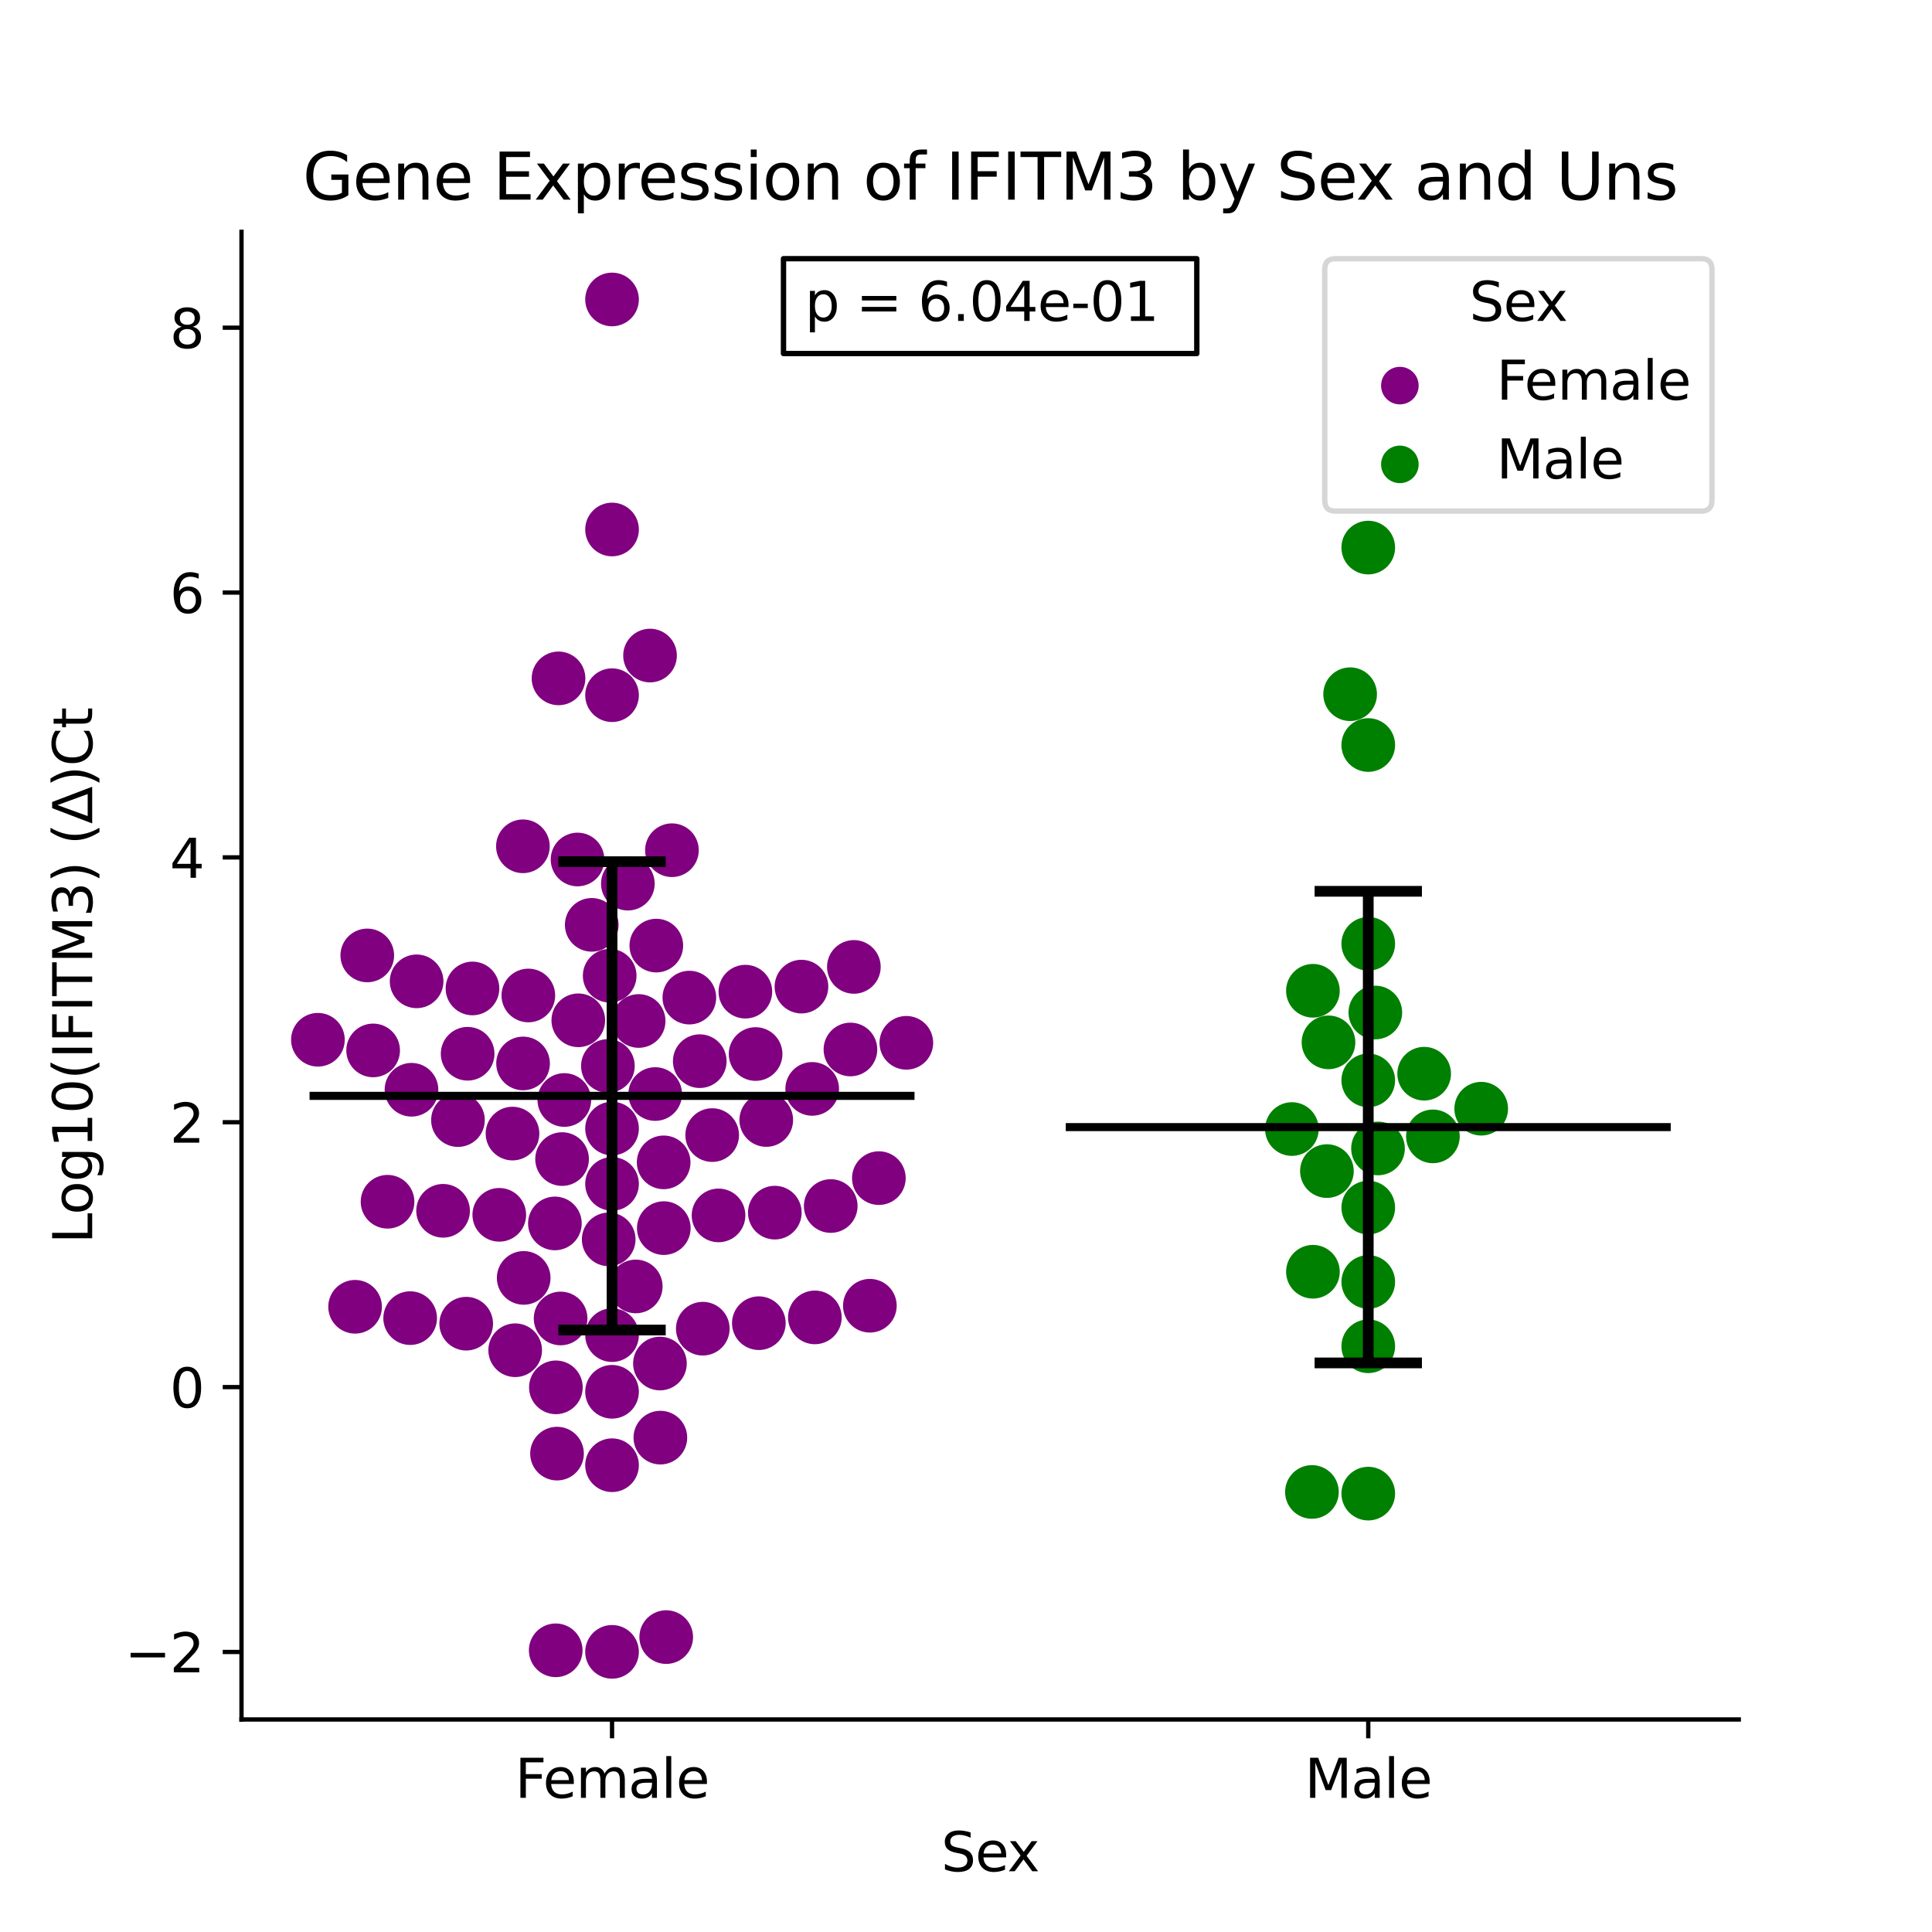 <?xml version="1.0" encoding="utf-8" standalone="no"?>
<!DOCTYPE svg PUBLIC "-//W3C//DTD SVG 1.1//EN"
  "http://www.w3.org/Graphics/SVG/1.1/DTD/svg11.dtd">
<svg xmlns:xlink="http://www.w3.org/1999/xlink" width="360pt" height="360pt" viewBox="0 0 360 360" xmlns="http://www.w3.org/2000/svg" version="1.1">
 <defs>
  <style type="text/css">*{stroke-linejoin: round; stroke-linecap: butt}</style>
 </defs>
 <g id="figure_1">
  <g id="patch_1">
   <path d="M 0 360 
L 360 360 
L 360 0 
L 0 0 
z
" style="fill: #ffffff"/>
  </g>
  <g id="axes_1">
   <g id="patch_2">
    <path d="M 45 320.4 
L 324 320.4 
L 324 43.2 
L 45 43.2 
z
" style="fill: #ffffff"/>
   </g>
   <g id="PathCollection_1">
    <defs>
     <path id="C0_0_d34c92c68e" d="M 0 5 
C 1.326 5 2.598 4.473 3.536 3.536 
C 4.473 2.598 5 1.326 5 -0 
C 5 -1.326 4.473 -2.598 3.536 -3.536 
C 2.598 -4.473 1.326 -5 0 -5 
C -1.326 -5 -2.598 -4.473 -3.536 -3.536 
C -4.473 -2.598 -5 -1.326 -5 0 
C -5 1.326 -4.473 2.598 -3.536 3.536 
C -2.598 4.473 -1.326 5 0 5 
z
"/>
    </defs>
    <g clip-path="url(#p6a1824b8b7)">
     <use xlink:href="#C0_0_d34c92c68e" x="138.887" y="184.782" style="fill: #800080"/>
    </g>
    <g clip-path="url(#p6a1824b8b7)">
     <use xlink:href="#C0_0_d34c92c68e" x="98.448" y="185.493" style="fill: #800080"/>
    </g>
    <g clip-path="url(#p6a1824b8b7)">
     <use xlink:href="#C0_0_d34c92c68e" x="116.992" y="164.656" style="fill: #800080"/>
    </g>
    <g clip-path="url(#p6a1824b8b7)">
     <use xlink:href="#C0_0_d34c92c68e" x="86.872" y="246.649" style="fill: #800080"/>
    </g>
    <g clip-path="url(#p6a1824b8b7)">
     <use xlink:href="#C0_0_d34c92c68e" x="158.465" y="195.555" style="fill: #800080"/>
    </g>
    <g clip-path="url(#p6a1824b8b7)">
     <use xlink:href="#C0_0_d34c92c68e" x="113.273" y="198.628" style="fill: #800080"/>
    </g>
    <g clip-path="url(#p6a1824b8b7)">
     <use xlink:href="#C0_0_d34c92c68e" x="107.758" y="190.118" style="fill: #800080"/>
    </g>
    <g clip-path="url(#p6a1824b8b7)">
     <use xlink:href="#C0_0_d34c92c68e" x="159.107" y="180.169" style="fill: #800080"/>
    </g>
    <g clip-path="url(#p6a1824b8b7)">
     <use xlink:href="#C0_0_d34c92c68e" x="104.074" y="126.406" style="fill: #800080"/>
    </g>
    <g clip-path="url(#p6a1824b8b7)">
     <use xlink:href="#C0_0_d34c92c68e" x="103.397" y="227.969" style="fill: #800080"/>
    </g>
    <g clip-path="url(#p6a1824b8b7)">
     <use xlink:href="#C0_0_d34c92c68e" x="118.467" y="239.711" style="fill: #800080"/>
    </g>
    <g clip-path="url(#p6a1824b8b7)">
     <use xlink:href="#C0_0_d34c92c68e" x="122.088" y="203.858" style="fill: #800080"/>
    </g>
    <g clip-path="url(#p6a1824b8b7)">
     <use xlink:href="#C0_0_d34c92c68e" x="113.422" y="230.941" style="fill: #800080"/>
    </g>
    <g clip-path="url(#p6a1824b8b7)">
     <use xlink:href="#C0_0_d34c92c68e" x="77.631" y="182.858" style="fill: #800080"/>
    </g>
    <g clip-path="url(#p6a1824b8b7)">
     <use xlink:href="#C0_0_d34c92c68e" x="85.334" y="208.712" style="fill: #800080"/>
    </g>
    <g clip-path="url(#p6a1824b8b7)">
     <use xlink:href="#C0_0_d34c92c68e" x="121.124" y="122.152" style="fill: #800080"/>
    </g>
    <g clip-path="url(#p6a1824b8b7)">
     <use xlink:href="#C0_0_d34c92c68e" x="124.14" y="305.048" style="fill: #800080"/>
    </g>
    <g clip-path="url(#p6a1824b8b7)">
     <use xlink:href="#C0_0_d34c92c68e" x="114.045" y="307.8" style="fill: #800080"/>
    </g>
    <g clip-path="url(#p6a1824b8b7)">
     <use xlink:href="#C0_0_d34c92c68e" x="123.663" y="216.589" style="fill: #800080"/>
    </g>
    <g clip-path="url(#p6a1824b8b7)">
     <use xlink:href="#C0_0_d34c92c68e" x="59.239" y="193.744" style="fill: #800080"/>
    </g>
    <g clip-path="url(#p6a1824b8b7)">
     <use xlink:href="#C0_0_d34c92c68e" x="88.039" y="184.183" style="fill: #800080"/>
    </g>
    <g clip-path="url(#p6a1824b8b7)">
     <use xlink:href="#C0_0_d34c92c68e" x="72.213" y="223.928" style="fill: #800080"/>
    </g>
    <g clip-path="url(#p6a1824b8b7)">
     <use xlink:href="#C0_0_d34c92c68e" x="141.4" y="246.556" style="fill: #800080"/>
    </g>
    <g clip-path="url(#p6a1824b8b7)">
     <use xlink:href="#C0_0_d34c92c68e" x="66.166" y="243.499" style="fill: #800080"/>
    </g>
    <g clip-path="url(#p6a1824b8b7)">
     <use xlink:href="#C0_0_d34c92c68e" x="154.795" y="224.726" style="fill: #800080"/>
    </g>
    <g clip-path="url(#p6a1824b8b7)">
     <use xlink:href="#C0_0_d34c92c68e" x="144.375" y="225.958" style="fill: #800080"/>
    </g>
    <g clip-path="url(#p6a1824b8b7)">
     <use xlink:href="#C0_0_d34c92c68e" x="122.971" y="254.075" style="fill: #800080"/>
    </g>
    <g clip-path="url(#p6a1824b8b7)">
     <use xlink:href="#C0_0_d34c92c68e" x="162.088" y="243.304" style="fill: #800080"/>
    </g>
    <g clip-path="url(#p6a1824b8b7)">
     <use xlink:href="#C0_0_d34c92c68e" x="103.55" y="307.51" style="fill: #800080"/>
    </g>
    <g clip-path="url(#p6a1824b8b7)">
     <use xlink:href="#C0_0_d34c92c68e" x="163.764" y="219.526" style="fill: #800080"/>
    </g>
    <g clip-path="url(#p6a1824b8b7)">
     <use xlink:href="#C0_0_d34c92c68e" x="114.045" y="273.023" style="fill: #800080"/>
    </g>
    <g clip-path="url(#p6a1824b8b7)">
     <use xlink:href="#C0_0_d34c92c68e" x="114.045" y="248.782" style="fill: #800080"/>
    </g>
    <g clip-path="url(#p6a1824b8b7)">
     <use xlink:href="#C0_0_d34c92c68e" x="95.997" y="251.597" style="fill: #800080"/>
    </g>
    <g clip-path="url(#p6a1824b8b7)">
     <use xlink:href="#C0_0_d34c92c68e" x="130.956" y="247.581" style="fill: #800080"/>
    </g>
    <g clip-path="url(#p6a1824b8b7)">
     <use xlink:href="#C0_0_d34c92c68e" x="114.045" y="210.286" style="fill: #800080"/>
    </g>
    <g clip-path="url(#p6a1824b8b7)">
     <use xlink:href="#C0_0_d34c92c68e" x="103.794" y="270.86" style="fill: #800080"/>
    </g>
    <g clip-path="url(#p6a1824b8b7)">
     <use xlink:href="#C0_0_d34c92c68e" x="105.153" y="204.968" style="fill: #800080"/>
    </g>
    <g clip-path="url(#p6a1824b8b7)">
     <use xlink:href="#C0_0_d34c92c68e" x="114.045" y="129.538" style="fill: #800080"/>
    </g>
    <g clip-path="url(#p6a1824b8b7)">
     <use xlink:href="#C0_0_d34c92c68e" x="151.839" y="245.476" style="fill: #800080"/>
    </g>
    <g clip-path="url(#p6a1824b8b7)">
     <use xlink:href="#C0_0_d34c92c68e" x="119.002" y="190.247" style="fill: #800080"/>
    </g>
    <g clip-path="url(#p6a1824b8b7)">
     <use xlink:href="#C0_0_d34c92c68e" x="104.459" y="245.677" style="fill: #800080"/>
    </g>
    <g clip-path="url(#p6a1824b8b7)">
     <use xlink:href="#C0_0_d34c92c68e" x="82.562" y="225.615" style="fill: #800080"/>
    </g>
    <g clip-path="url(#p6a1824b8b7)">
     <use xlink:href="#C0_0_d34c92c68e" x="107.616" y="160.155" style="fill: #800080"/>
    </g>
    <g clip-path="url(#p6a1824b8b7)">
     <use xlink:href="#C0_0_d34c92c68e" x="123.05" y="267.88" style="fill: #800080"/>
    </g>
    <g clip-path="url(#p6a1824b8b7)">
     <use xlink:href="#C0_0_d34c92c68e" x="76.428" y="245.614" style="fill: #800080"/>
    </g>
    <g clip-path="url(#p6a1824b8b7)">
     <use xlink:href="#C0_0_d34c92c68e" x="114.045" y="259.341" style="fill: #800080"/>
    </g>
    <g clip-path="url(#p6a1824b8b7)">
     <use xlink:href="#C0_0_d34c92c68e" x="130.389" y="197.734" style="fill: #800080"/>
    </g>
    <g clip-path="url(#p6a1824b8b7)">
     <use xlink:href="#C0_0_d34c92c68e" x="133.889" y="226.473" style="fill: #800080"/>
    </g>
    <g clip-path="url(#p6a1824b8b7)">
     <use xlink:href="#C0_0_d34c92c68e" x="114.045" y="98.663" style="fill: #800080"/>
    </g>
    <g clip-path="url(#p6a1824b8b7)">
     <use xlink:href="#C0_0_d34c92c68e" x="114.045" y="220.602" style="fill: #800080"/>
    </g>
    <g clip-path="url(#p6a1824b8b7)">
     <use xlink:href="#C0_0_d34c92c68e" x="97.583" y="238.119" style="fill: #800080"/>
    </g>
    <g clip-path="url(#p6a1824b8b7)">
     <use xlink:href="#C0_0_d34c92c68e" x="93.033" y="226.364" style="fill: #800080"/>
    </g>
    <g clip-path="url(#p6a1824b8b7)">
     <use xlink:href="#C0_0_d34c92c68e" x="68.436" y="178.031" style="fill: #800080"/>
    </g>
    <g clip-path="url(#p6a1824b8b7)">
     <use xlink:href="#C0_0_d34c92c68e" x="149.34" y="183.841" style="fill: #800080"/>
    </g>
    <g clip-path="url(#p6a1824b8b7)">
     <use xlink:href="#C0_0_d34c92c68e" x="113.605" y="181.812" style="fill: #800080"/>
    </g>
    <g clip-path="url(#p6a1824b8b7)">
     <use xlink:href="#C0_0_d34c92c68e" x="140.796" y="196.403" style="fill: #800080"/>
    </g>
    <g clip-path="url(#p6a1824b8b7)">
     <use xlink:href="#C0_0_d34c92c68e" x="114.045" y="55.8" style="fill: #800080"/>
    </g>
    <g clip-path="url(#p6a1824b8b7)">
     <use xlink:href="#C0_0_d34c92c68e" x="97.438" y="157.695" style="fill: #800080"/>
    </g>
    <g clip-path="url(#p6a1824b8b7)">
     <use xlink:href="#C0_0_d34c92c68e" x="104.736" y="215.977" style="fill: #800080"/>
    </g>
    <g clip-path="url(#p6a1824b8b7)">
     <use xlink:href="#C0_0_d34c92c68e" x="76.673" y="203.06" style="fill: #800080"/>
    </g>
    <g clip-path="url(#p6a1824b8b7)">
     <use xlink:href="#C0_0_d34c92c68e" x="125.205" y="158.425" style="fill: #800080"/>
    </g>
    <g clip-path="url(#p6a1824b8b7)">
     <use xlink:href="#C0_0_d34c92c68e" x="142.782" y="208.694" style="fill: #800080"/>
    </g>
    <g clip-path="url(#p6a1824b8b7)">
     <use xlink:href="#C0_0_d34c92c68e" x="151.34" y="202.9" style="fill: #800080"/>
    </g>
    <g clip-path="url(#p6a1824b8b7)">
     <use xlink:href="#C0_0_d34c92c68e" x="132.706" y="211.508" style="fill: #800080"/>
    </g>
    <g clip-path="url(#p6a1824b8b7)">
     <use xlink:href="#C0_0_d34c92c68e" x="87.137" y="196.353" style="fill: #800080"/>
    </g>
    <g clip-path="url(#p6a1824b8b7)">
     <use xlink:href="#C0_0_d34c92c68e" x="103.582" y="258.512" style="fill: #800080"/>
    </g>
    <g clip-path="url(#p6a1824b8b7)">
     <use xlink:href="#C0_0_d34c92c68e" x="122.294" y="176.198" style="fill: #800080"/>
    </g>
    <g clip-path="url(#p6a1824b8b7)">
     <use xlink:href="#C0_0_d34c92c68e" x="69.529" y="195.731" style="fill: #800080"/>
    </g>
    <g clip-path="url(#p6a1824b8b7)">
     <use xlink:href="#C0_0_d34c92c68e" x="110.262" y="172.332" style="fill: #800080"/>
    </g>
    <g clip-path="url(#p6a1824b8b7)">
     <use xlink:href="#C0_0_d34c92c68e" x="128.451" y="185.888" style="fill: #800080"/>
    </g>
    <g clip-path="url(#p6a1824b8b7)">
     <use xlink:href="#C0_0_d34c92c68e" x="97.465" y="198.158" style="fill: #800080"/>
    </g>
    <g clip-path="url(#p6a1824b8b7)">
     <use xlink:href="#C0_0_d34c92c68e" x="123.688" y="228.842" style="fill: #800080"/>
    </g>
    <g clip-path="url(#p6a1824b8b7)">
     <use xlink:href="#C0_0_d34c92c68e" x="95.497" y="211.225" style="fill: #800080"/>
    </g>
    <g clip-path="url(#p6a1824b8b7)">
     <use xlink:href="#C0_0_d34c92c68e" x="168.884" y="194.314" style="fill: #800080"/>
    </g>
   </g>
   <g id="PathCollection_2">
    <defs>
     <path id="C1_0_096212aa8b" d="M 0 5 
C 1.326 5 2.598 4.473 3.536 3.536 
C 4.473 2.598 5 1.326 5 -0 
C 5 -1.326 4.473 -2.598 3.536 -3.536 
C 2.598 -4.473 1.326 -5 0 -5 
C -1.326 -5 -2.598 -4.473 -3.536 -3.536 
C -4.473 -2.598 -5 -1.326 -5 0 
C -5 1.326 -4.473 2.598 -3.536 3.536 
C -2.598 4.473 -1.326 5 0 5 
z
"/>
    </defs>
    <g clip-path="url(#p6a1824b8b7)">
     <use xlink:href="#C1_0_096212aa8b" x="247.252" y="218.215" style="fill: #008000"/>
    </g>
    <g clip-path="url(#p6a1824b8b7)">
     <use xlink:href="#C1_0_096212aa8b" x="244.642" y="184.617" style="fill: #008000"/>
    </g>
    <g clip-path="url(#p6a1824b8b7)">
     <use xlink:href="#C1_0_096212aa8b" x="276" y="206.591" style="fill: #008000"/>
    </g>
    <g clip-path="url(#p6a1824b8b7)">
     <use xlink:href="#C1_0_096212aa8b" x="254.955" y="201.313" style="fill: #008000"/>
    </g>
    <g clip-path="url(#p6a1824b8b7)">
     <use xlink:href="#C1_0_096212aa8b" x="244.46" y="278.003" style="fill: #008000"/>
    </g>
    <g clip-path="url(#p6a1824b8b7)">
     <use xlink:href="#C1_0_096212aa8b" x="265.373" y="200.068" style="fill: #008000"/>
    </g>
    <g clip-path="url(#p6a1824b8b7)">
     <use xlink:href="#C1_0_096212aa8b" x="244.646" y="236.972" style="fill: #008000"/>
    </g>
    <g clip-path="url(#p6a1824b8b7)">
     <use xlink:href="#C1_0_096212aa8b" x="254.955" y="138.825" style="fill: #008000"/>
    </g>
    <g clip-path="url(#p6a1824b8b7)">
     <use xlink:href="#C1_0_096212aa8b" x="267.003" y="211.747" style="fill: #008000"/>
    </g>
    <g clip-path="url(#p6a1824b8b7)">
     <use xlink:href="#C1_0_096212aa8b" x="251.577" y="129.356" style="fill: #008000"/>
    </g>
    <g clip-path="url(#p6a1824b8b7)">
     <use xlink:href="#C1_0_096212aa8b" x="254.955" y="250.857" style="fill: #008000"/>
    </g>
    <g clip-path="url(#p6a1824b8b7)">
     <use xlink:href="#C1_0_096212aa8b" x="254.955" y="102.033" style="fill: #008000"/>
    </g>
    <g clip-path="url(#p6a1824b8b7)">
     <use xlink:href="#C1_0_096212aa8b" x="256.772" y="213.997" style="fill: #008000"/>
    </g>
    <g clip-path="url(#p6a1824b8b7)">
     <use xlink:href="#C1_0_096212aa8b" x="254.955" y="225.012" style="fill: #008000"/>
    </g>
    <g clip-path="url(#p6a1824b8b7)">
     <use xlink:href="#C1_0_096212aa8b" x="256.273" y="188.666" style="fill: #008000"/>
    </g>
    <g clip-path="url(#p6a1824b8b7)">
     <use xlink:href="#C1_0_096212aa8b" x="254.955" y="278.314" style="fill: #008000"/>
    </g>
    <g clip-path="url(#p6a1824b8b7)">
     <use xlink:href="#C1_0_096212aa8b" x="254.955" y="238.871" style="fill: #008000"/>
    </g>
    <g clip-path="url(#p6a1824b8b7)">
     <use xlink:href="#C1_0_096212aa8b" x="247.546" y="194.227" style="fill: #008000"/>
    </g>
    <g clip-path="url(#p6a1824b8b7)">
     <use xlink:href="#C1_0_096212aa8b" x="240.724" y="210.383" style="fill: #008000"/>
    </g>
    <g clip-path="url(#p6a1824b8b7)">
     <use xlink:href="#C1_0_096212aa8b" x="254.955" y="175.861" style="fill: #008000"/>
    </g>
   </g>
   <g id="PathCollection_3"/>
   <g id="PathCollection_4"/>
   <g id="matplotlib.axis_1">
    <g id="xtick_1">
     <g id="line2d_1">
      <defs>
       <path id="me690cff8c7" d="M 0 0 
L 0 3.5 
" style="stroke: #000000; stroke-width: 0.8"/>
      </defs>
      <g>
       <use xlink:href="#me690cff8c7" x="114.045" y="320.4" style="stroke: #000000; stroke-width: 0.8"/>
      </g>
     </g>
     <g id="text_1">
      <!-- Female -->
      <g transform="translate(95.968 334.998) scale(0.1 -0.1)">
       <defs>
        <path id="DejaVuSans-46" d="M 628 4666 
L 3309 4666 
L 3309 4134 
L 1259 4134 
L 1259 2759 
L 3109 2759 
L 3109 2228 
L 1259 2228 
L 1259 0 
L 628 0 
L 628 4666 
z
" transform="scale(0.016)"/>
        <path id="DejaVuSans-65" d="M 3597 1894 
L 3597 1613 
L 953 1613 
Q 991 1019 1311 708 
Q 1631 397 2203 397 
Q 2534 397 2845 478 
Q 3156 559 3463 722 
L 3463 178 
Q 3153 47 2828 -22 
Q 2503 -91 2169 -91 
Q 1331 -91 842 396 
Q 353 884 353 1716 
Q 353 2575 817 3079 
Q 1281 3584 2069 3584 
Q 2775 3584 3186 3129 
Q 3597 2675 3597 1894 
z
M 3022 2063 
Q 3016 2534 2758 2815 
Q 2500 3097 2075 3097 
Q 1594 3097 1305 2825 
Q 1016 2553 972 2059 
L 3022 2063 
z
" transform="scale(0.016)"/>
        <path id="DejaVuSans-6d" d="M 3328 2828 
Q 3544 3216 3844 3400 
Q 4144 3584 4550 3584 
Q 5097 3584 5394 3201 
Q 5691 2819 5691 2113 
L 5691 0 
L 5113 0 
L 5113 2094 
Q 5113 2597 4934 2840 
Q 4756 3084 4391 3084 
Q 3944 3084 3684 2787 
Q 3425 2491 3425 1978 
L 3425 0 
L 2847 0 
L 2847 2094 
Q 2847 2600 2669 2842 
Q 2491 3084 2119 3084 
Q 1678 3084 1418 2786 
Q 1159 2488 1159 1978 
L 1159 0 
L 581 0 
L 581 3500 
L 1159 3500 
L 1159 2956 
Q 1356 3278 1631 3431 
Q 1906 3584 2284 3584 
Q 2666 3584 2933 3390 
Q 3200 3197 3328 2828 
z
" transform="scale(0.016)"/>
        <path id="DejaVuSans-61" d="M 2194 1759 
Q 1497 1759 1228 1600 
Q 959 1441 959 1056 
Q 959 750 1161 570 
Q 1363 391 1709 391 
Q 2188 391 2477 730 
Q 2766 1069 2766 1631 
L 2766 1759 
L 2194 1759 
z
M 3341 1997 
L 3341 0 
L 2766 0 
L 2766 531 
Q 2569 213 2275 61 
Q 1981 -91 1556 -91 
Q 1019 -91 701 211 
Q 384 513 384 1019 
Q 384 1609 779 1909 
Q 1175 2209 1959 2209 
L 2766 2209 
L 2766 2266 
Q 2766 2663 2505 2880 
Q 2244 3097 1772 3097 
Q 1472 3097 1187 3025 
Q 903 2953 641 2809 
L 641 3341 
Q 956 3463 1253 3523 
Q 1550 3584 1831 3584 
Q 2591 3584 2966 3190 
Q 3341 2797 3341 1997 
z
" transform="scale(0.016)"/>
        <path id="DejaVuSans-6c" d="M 603 4863 
L 1178 4863 
L 1178 0 
L 603 0 
L 603 4863 
z
" transform="scale(0.016)"/>
       </defs>
       <use xlink:href="#DejaVuSans-46"/>
       <use xlink:href="#DejaVuSans-65" x="52.02"/>
       <use xlink:href="#DejaVuSans-6d" x="113.543"/>
       <use xlink:href="#DejaVuSans-61" x="210.955"/>
       <use xlink:href="#DejaVuSans-6c" x="272.234"/>
       <use xlink:href="#DejaVuSans-65" x="300.018"/>
      </g>
     </g>
    </g>
    <g id="xtick_2">
     <g id="line2d_2">
      <g>
       <use xlink:href="#me690cff8c7" x="254.955" y="320.4" style="stroke: #000000; stroke-width: 0.8"/>
      </g>
     </g>
     <g id="text_2">
      <!-- Male -->
      <g transform="translate(243.111 334.998) scale(0.1 -0.1)">
       <defs>
        <path id="DejaVuSans-4d" d="M 628 4666 
L 1569 4666 
L 2759 1491 
L 3956 4666 
L 4897 4666 
L 4897 0 
L 4281 0 
L 4281 4097 
L 3078 897 
L 2444 897 
L 1241 4097 
L 1241 0 
L 628 0 
L 628 4666 
z
" transform="scale(0.016)"/>
       </defs>
       <use xlink:href="#DejaVuSans-4d"/>
       <use xlink:href="#DejaVuSans-61" x="86.279"/>
       <use xlink:href="#DejaVuSans-6c" x="147.559"/>
       <use xlink:href="#DejaVuSans-65" x="175.342"/>
      </g>
     </g>
    </g>
    <g id="text_3">
     <!-- Sex -->
     <g transform="translate(175.377 348.677) scale(0.1 -0.1)">
      <defs>
       <path id="DejaVuSans-53" d="M 3425 4513 
L 3425 3897 
Q 3066 4069 2747 4153 
Q 2428 4238 2131 4238 
Q 1616 4238 1336 4038 
Q 1056 3838 1056 3469 
Q 1056 3159 1242 3001 
Q 1428 2844 1947 2747 
L 2328 2669 
Q 3034 2534 3370 2195 
Q 3706 1856 3706 1288 
Q 3706 609 3251 259 
Q 2797 -91 1919 -91 
Q 1588 -91 1214 -16 
Q 841 59 441 206 
L 441 856 
Q 825 641 1194 531 
Q 1563 422 1919 422 
Q 2459 422 2753 634 
Q 3047 847 3047 1241 
Q 3047 1584 2836 1778 
Q 2625 1972 2144 2069 
L 1759 2144 
Q 1053 2284 737 2584 
Q 422 2884 422 3419 
Q 422 4038 858 4394 
Q 1294 4750 2059 4750 
Q 2388 4750 2728 4690 
Q 3069 4631 3425 4513 
z
" transform="scale(0.016)"/>
       <path id="DejaVuSans-78" d="M 3513 3500 
L 2247 1797 
L 3578 0 
L 2900 0 
L 1881 1375 
L 863 0 
L 184 0 
L 1544 1831 
L 300 3500 
L 978 3500 
L 1906 2253 
L 2834 3500 
L 3513 3500 
z
" transform="scale(0.016)"/>
      </defs>
      <use xlink:href="#DejaVuSans-53"/>
      <use xlink:href="#DejaVuSans-65" x="63.477"/>
      <use xlink:href="#DejaVuSans-78" x="123.25"/>
     </g>
    </g>
   </g>
   <g id="matplotlib.axis_2">
    <g id="ytick_1">
     <g id="line2d_3">
      <defs>
       <path id="maf25c150b9" d="M 0 0 
L -3.5 0 
" style="stroke: #000000; stroke-width: 0.8"/>
      </defs>
      <g>
       <use xlink:href="#maf25c150b9" x="45" y="307.819" style="stroke: #000000; stroke-width: 0.8"/>
      </g>
     </g>
     <g id="text_4">
      <!-- −2 -->
      <g transform="translate(23.258 311.618) scale(0.1 -0.1)">
       <defs>
        <path id="DejaVuSans-2212" d="M 678 2272 
L 4684 2272 
L 4684 1741 
L 678 1741 
L 678 2272 
z
" transform="scale(0.016)"/>
        <path id="DejaVuSans-32" d="M 1228 531 
L 3431 531 
L 3431 0 
L 469 0 
L 469 531 
Q 828 903 1448 1529 
Q 2069 2156 2228 2338 
Q 2531 2678 2651 2914 
Q 2772 3150 2772 3378 
Q 2772 3750 2511 3984 
Q 2250 4219 1831 4219 
Q 1534 4219 1204 4116 
Q 875 4013 500 3803 
L 500 4441 
Q 881 4594 1212 4672 
Q 1544 4750 1819 4750 
Q 2544 4750 2975 4387 
Q 3406 4025 3406 3419 
Q 3406 3131 3298 2873 
Q 3191 2616 2906 2266 
Q 2828 2175 2409 1742 
Q 1991 1309 1228 531 
z
" transform="scale(0.016)"/>
       </defs>
       <use xlink:href="#DejaVuSans-2212"/>
       <use xlink:href="#DejaVuSans-32" x="83.789"/>
      </g>
     </g>
    </g>
    <g id="ytick_2">
     <g id="line2d_4">
      <g>
       <use xlink:href="#maf25c150b9" x="45" y="258.467" style="stroke: #000000; stroke-width: 0.8"/>
      </g>
     </g>
     <g id="text_5">
      <!-- 0 -->
      <g transform="translate(31.637 262.266) scale(0.1 -0.1)">
       <defs>
        <path id="DejaVuSans-30" d="M 2034 4250 
Q 1547 4250 1301 3770 
Q 1056 3291 1056 2328 
Q 1056 1369 1301 889 
Q 1547 409 2034 409 
Q 2525 409 2770 889 
Q 3016 1369 3016 2328 
Q 3016 3291 2770 3770 
Q 2525 4250 2034 4250 
z
M 2034 4750 
Q 2819 4750 3233 4129 
Q 3647 3509 3647 2328 
Q 3647 1150 3233 529 
Q 2819 -91 2034 -91 
Q 1250 -91 836 529 
Q 422 1150 422 2328 
Q 422 3509 836 4129 
Q 1250 4750 2034 4750 
z
" transform="scale(0.016)"/>
       </defs>
       <use xlink:href="#DejaVuSans-30"/>
      </g>
     </g>
    </g>
    <g id="ytick_3">
     <g id="line2d_5">
      <g>
       <use xlink:href="#maf25c150b9" x="45" y="209.115" style="stroke: #000000; stroke-width: 0.8"/>
      </g>
     </g>
     <g id="text_6">
      <!-- 2 -->
      <g transform="translate(31.637 212.915) scale(0.1 -0.1)">
       <use xlink:href="#DejaVuSans-32"/>
      </g>
     </g>
    </g>
    <g id="ytick_4">
     <g id="line2d_6">
      <g>
       <use xlink:href="#maf25c150b9" x="45" y="159.764" style="stroke: #000000; stroke-width: 0.8"/>
      </g>
     </g>
     <g id="text_7">
      <!-- 4 -->
      <g transform="translate(31.637 163.563) scale(0.1 -0.1)">
       <defs>
        <path id="DejaVuSans-34" d="M 2419 4116 
L 825 1625 
L 2419 1625 
L 2419 4116 
z
M 2253 4666 
L 3047 4666 
L 3047 1625 
L 3713 1625 
L 3713 1100 
L 3047 1100 
L 3047 0 
L 2419 0 
L 2419 1100 
L 313 1100 
L 313 1709 
L 2253 4666 
z
" transform="scale(0.016)"/>
       </defs>
       <use xlink:href="#DejaVuSans-34"/>
      </g>
     </g>
    </g>
    <g id="ytick_5">
     <g id="line2d_7">
      <g>
       <use xlink:href="#maf25c150b9" x="45" y="110.412" style="stroke: #000000; stroke-width: 0.8"/>
      </g>
     </g>
     <g id="text_8">
      <!-- 6 -->
      <g transform="translate(31.637 114.211) scale(0.1 -0.1)">
       <defs>
        <path id="DejaVuSans-36" d="M 2113 2584 
Q 1688 2584 1439 2293 
Q 1191 2003 1191 1497 
Q 1191 994 1439 701 
Q 1688 409 2113 409 
Q 2538 409 2786 701 
Q 3034 994 3034 1497 
Q 3034 2003 2786 2293 
Q 2538 2584 2113 2584 
z
M 3366 4563 
L 3366 3988 
Q 3128 4100 2886 4159 
Q 2644 4219 2406 4219 
Q 1781 4219 1451 3797 
Q 1122 3375 1075 2522 
Q 1259 2794 1537 2939 
Q 1816 3084 2150 3084 
Q 2853 3084 3261 2657 
Q 3669 2231 3669 1497 
Q 3669 778 3244 343 
Q 2819 -91 2113 -91 
Q 1303 -91 875 529 
Q 447 1150 447 2328 
Q 447 3434 972 4092 
Q 1497 4750 2381 4750 
Q 2619 4750 2861 4703 
Q 3103 4656 3366 4563 
z
" transform="scale(0.016)"/>
       </defs>
       <use xlink:href="#DejaVuSans-36"/>
      </g>
     </g>
    </g>
    <g id="ytick_6">
     <g id="line2d_8">
      <g>
       <use xlink:href="#maf25c150b9" x="45" y="61.06" style="stroke: #000000; stroke-width: 0.8"/>
      </g>
     </g>
     <g id="text_9">
      <!-- 8 -->
      <g transform="translate(31.637 64.86) scale(0.1 -0.1)">
       <defs>
        <path id="DejaVuSans-38" d="M 2034 2216 
Q 1584 2216 1326 1975 
Q 1069 1734 1069 1313 
Q 1069 891 1326 650 
Q 1584 409 2034 409 
Q 2484 409 2743 651 
Q 3003 894 3003 1313 
Q 3003 1734 2745 1975 
Q 2488 2216 2034 2216 
z
M 1403 2484 
Q 997 2584 770 2862 
Q 544 3141 544 3541 
Q 544 4100 942 4425 
Q 1341 4750 2034 4750 
Q 2731 4750 3128 4425 
Q 3525 4100 3525 3541 
Q 3525 3141 3298 2862 
Q 3072 2584 2669 2484 
Q 3125 2378 3379 2068 
Q 3634 1759 3634 1313 
Q 3634 634 3220 271 
Q 2806 -91 2034 -91 
Q 1263 -91 848 271 
Q 434 634 434 1313 
Q 434 1759 690 2068 
Q 947 2378 1403 2484 
z
M 1172 3481 
Q 1172 3119 1398 2916 
Q 1625 2713 2034 2713 
Q 2441 2713 2670 2916 
Q 2900 3119 2900 3481 
Q 2900 3844 2670 4047 
Q 2441 4250 2034 4250 
Q 1625 4250 1398 4047 
Q 1172 3844 1172 3481 
z
" transform="scale(0.016)"/>
       </defs>
       <use xlink:href="#DejaVuSans-38"/>
      </g>
     </g>
    </g>
    <g id="text_10">
     <!-- Log10(IFITM3) (Δ)Ct -->
     <g transform="translate(17.178 231.734) rotate(-90) scale(0.1 -0.1)">
      <defs>
       <path id="DejaVuSans-4c" d="M 628 4666 
L 1259 4666 
L 1259 531 
L 3531 531 
L 3531 0 
L 628 0 
L 628 4666 
z
" transform="scale(0.016)"/>
       <path id="DejaVuSans-6f" d="M 1959 3097 
Q 1497 3097 1228 2736 
Q 959 2375 959 1747 
Q 959 1119 1226 758 
Q 1494 397 1959 397 
Q 2419 397 2687 759 
Q 2956 1122 2956 1747 
Q 2956 2369 2687 2733 
Q 2419 3097 1959 3097 
z
M 1959 3584 
Q 2709 3584 3137 3096 
Q 3566 2609 3566 1747 
Q 3566 888 3137 398 
Q 2709 -91 1959 -91 
Q 1206 -91 779 398 
Q 353 888 353 1747 
Q 353 2609 779 3096 
Q 1206 3584 1959 3584 
z
" transform="scale(0.016)"/>
       <path id="DejaVuSans-67" d="M 2906 1791 
Q 2906 2416 2648 2759 
Q 2391 3103 1925 3103 
Q 1463 3103 1205 2759 
Q 947 2416 947 1791 
Q 947 1169 1205 825 
Q 1463 481 1925 481 
Q 2391 481 2648 825 
Q 2906 1169 2906 1791 
z
M 3481 434 
Q 3481 -459 3084 -895 
Q 2688 -1331 1869 -1331 
Q 1566 -1331 1297 -1286 
Q 1028 -1241 775 -1147 
L 775 -588 
Q 1028 -725 1275 -790 
Q 1522 -856 1778 -856 
Q 2344 -856 2625 -561 
Q 2906 -266 2906 331 
L 2906 616 
Q 2728 306 2450 153 
Q 2172 0 1784 0 
Q 1141 0 747 490 
Q 353 981 353 1791 
Q 353 2603 747 3093 
Q 1141 3584 1784 3584 
Q 2172 3584 2450 3431 
Q 2728 3278 2906 2969 
L 2906 3500 
L 3481 3500 
L 3481 434 
z
" transform="scale(0.016)"/>
       <path id="DejaVuSans-31" d="M 794 531 
L 1825 531 
L 1825 4091 
L 703 3866 
L 703 4441 
L 1819 4666 
L 2450 4666 
L 2450 531 
L 3481 531 
L 3481 0 
L 794 0 
L 794 531 
z
" transform="scale(0.016)"/>
       <path id="DejaVuSans-28" d="M 1984 4856 
Q 1566 4138 1362 3434 
Q 1159 2731 1159 2009 
Q 1159 1288 1364 580 
Q 1569 -128 1984 -844 
L 1484 -844 
Q 1016 -109 783 600 
Q 550 1309 550 2009 
Q 550 2706 781 3412 
Q 1013 4119 1484 4856 
L 1984 4856 
z
" transform="scale(0.016)"/>
       <path id="DejaVuSans-49" d="M 628 4666 
L 1259 4666 
L 1259 0 
L 628 0 
L 628 4666 
z
" transform="scale(0.016)"/>
       <path id="DejaVuSans-54" d="M -19 4666 
L 3928 4666 
L 3928 4134 
L 2272 4134 
L 2272 0 
L 1638 0 
L 1638 4134 
L -19 4134 
L -19 4666 
z
" transform="scale(0.016)"/>
       <path id="DejaVuSans-33" d="M 2597 2516 
Q 3050 2419 3304 2112 
Q 3559 1806 3559 1356 
Q 3559 666 3084 287 
Q 2609 -91 1734 -91 
Q 1441 -91 1130 -33 
Q 819 25 488 141 
L 488 750 
Q 750 597 1062 519 
Q 1375 441 1716 441 
Q 2309 441 2620 675 
Q 2931 909 2931 1356 
Q 2931 1769 2642 2001 
Q 2353 2234 1838 2234 
L 1294 2234 
L 1294 2753 
L 1863 2753 
Q 2328 2753 2575 2939 
Q 2822 3125 2822 3475 
Q 2822 3834 2567 4026 
Q 2313 4219 1838 4219 
Q 1578 4219 1281 4162 
Q 984 4106 628 3988 
L 628 4550 
Q 988 4650 1302 4700 
Q 1616 4750 1894 4750 
Q 2613 4750 3031 4423 
Q 3450 4097 3450 3541 
Q 3450 3153 3228 2886 
Q 3006 2619 2597 2516 
z
" transform="scale(0.016)"/>
       <path id="DejaVuSans-29" d="M 513 4856 
L 1013 4856 
Q 1481 4119 1714 3412 
Q 1947 2706 1947 2009 
Q 1947 1309 1714 600 
Q 1481 -109 1013 -844 
L 513 -844 
Q 928 -128 1133 580 
Q 1338 1288 1338 2009 
Q 1338 2731 1133 3434 
Q 928 4138 513 4856 
z
" transform="scale(0.016)"/>
       <path id="DejaVuSans-20" transform="scale(0.016)"/>
       <path id="DejaVuSans-394" d="M 2188 4044 
L 906 525 
L 3472 525 
L 2188 4044 
z
M 50 0 
L 1831 4666 
L 2547 4666 
L 4325 0 
L 50 0 
z
" transform="scale(0.016)"/>
       <path id="DejaVuSans-43" d="M 4122 4306 
L 4122 3641 
Q 3803 3938 3442 4084 
Q 3081 4231 2675 4231 
Q 1875 4231 1450 3742 
Q 1025 3253 1025 2328 
Q 1025 1406 1450 917 
Q 1875 428 2675 428 
Q 3081 428 3442 575 
Q 3803 722 4122 1019 
L 4122 359 
Q 3791 134 3420 21 
Q 3050 -91 2638 -91 
Q 1578 -91 968 557 
Q 359 1206 359 2328 
Q 359 3453 968 4101 
Q 1578 4750 2638 4750 
Q 3056 4750 3426 4639 
Q 3797 4528 4122 4306 
z
" transform="scale(0.016)"/>
       <path id="DejaVuSans-74" d="M 1172 4494 
L 1172 3500 
L 2356 3500 
L 2356 3053 
L 1172 3053 
L 1172 1153 
Q 1172 725 1289 603 
Q 1406 481 1766 481 
L 2356 481 
L 2356 0 
L 1766 0 
Q 1100 0 847 248 
Q 594 497 594 1153 
L 594 3053 
L 172 3053 
L 172 3500 
L 594 3500 
L 594 4494 
L 1172 4494 
z
" transform="scale(0.016)"/>
      </defs>
      <use xlink:href="#DejaVuSans-4c"/>
      <use xlink:href="#DejaVuSans-6f" x="53.963"/>
      <use xlink:href="#DejaVuSans-67" x="115.145"/>
      <use xlink:href="#DejaVuSans-31" x="178.621"/>
      <use xlink:href="#DejaVuSans-30" x="242.244"/>
      <use xlink:href="#DejaVuSans-28" x="305.867"/>
      <use xlink:href="#DejaVuSans-49" x="344.881"/>
      <use xlink:href="#DejaVuSans-46" x="374.373"/>
      <use xlink:href="#DejaVuSans-49" x="431.893"/>
      <use xlink:href="#DejaVuSans-54" x="461.385"/>
      <use xlink:href="#DejaVuSans-4d" x="522.469"/>
      <use xlink:href="#DejaVuSans-33" x="608.748"/>
      <use xlink:href="#DejaVuSans-29" x="672.371"/>
      <use xlink:href="#DejaVuSans-20" x="711.385"/>
      <use xlink:href="#DejaVuSans-28" x="743.172"/>
      <use xlink:href="#DejaVuSans-394" x="782.186"/>
      <use xlink:href="#DejaVuSans-29" x="850.594"/>
      <use xlink:href="#DejaVuSans-43" x="889.607"/>
      <use xlink:href="#DejaVuSans-74" x="959.432"/>
     </g>
    </g>
   </g>
   <g id="LineCollection_1">
    <path d="M 114.045 247.834 
L 114.045 160.558 
" clip-path="url(#p6a1824b8b7)" style="fill: none; stroke: #000000; stroke-width: 2"/>
   </g>
   <g id="line2d_9">
    <defs>
     <path id="m0f22eaf1d9" d="M 10 0 
L -10 -0 
" style="stroke: #000000; stroke-width: 2"/>
    </defs>
    <g clip-path="url(#p6a1824b8b7)">
     <use xlink:href="#m0f22eaf1d9" x="114.045" y="247.834" style="stroke: #000000; stroke-width: 2"/>
    </g>
   </g>
   <g id="line2d_10">
    <g clip-path="url(#p6a1824b8b7)">
     <use xlink:href="#m0f22eaf1d9" x="114.045" y="160.558" style="stroke: #000000; stroke-width: 2"/>
    </g>
   </g>
   <g id="LineCollection_2">
    <path d="M 254.955 253.959 
L 254.955 166.079 
" clip-path="url(#p6a1824b8b7)" style="fill: none; stroke: #000000; stroke-width: 2"/>
   </g>
   <g id="line2d_11">
    <g clip-path="url(#p6a1824b8b7)">
     <use xlink:href="#m0f22eaf1d9" x="254.955" y="253.959" style="stroke: #000000; stroke-width: 2"/>
    </g>
   </g>
   <g id="line2d_12">
    <g clip-path="url(#p6a1824b8b7)">
     <use xlink:href="#m0f22eaf1d9" x="254.955" y="166.079" style="stroke: #000000; stroke-width: 2"/>
    </g>
   </g>
   <g id="LineCollection_3">
    <path d="M 57.682 204.196 
L 170.409 204.196 
" clip-path="url(#p6a1824b8b7)" style="fill: none; stroke: #000000; stroke-width: 1.5"/>
   </g>
   <g id="LineCollection_4">
    <path d="M 198.591 210.019 
L 311.318 210.019 
" clip-path="url(#p6a1824b8b7)" style="fill: none; stroke: #000000; stroke-width: 1.5"/>
   </g>
   <g id="patch_3">
    <path d="M 45 320.4 
L 45 43.2 
" style="fill: none; stroke: #000000; stroke-width: 0.8; stroke-linejoin: miter; stroke-linecap: square"/>
   </g>
   <g id="patch_4">
    <path d="M 45 320.4 
L 324 320.4 
" style="fill: none; stroke: #000000; stroke-width: 0.8; stroke-linejoin: miter; stroke-linecap: square"/>
   </g>
   <g id="text_11">
    <!-- Gene Expression of IFITM3 by Sex and Uns -->
    <g transform="translate(56.401 37.2) scale(0.12 -0.12)">
     <defs>
      <path id="DejaVuSans-47" d="M 3809 666 
L 3809 1919 
L 2778 1919 
L 2778 2438 
L 4434 2438 
L 4434 434 
Q 4069 175 3628 42 
Q 3188 -91 2688 -91 
Q 1594 -91 976 548 
Q 359 1188 359 2328 
Q 359 3472 976 4111 
Q 1594 4750 2688 4750 
Q 3144 4750 3555 4637 
Q 3966 4525 4313 4306 
L 4313 3634 
Q 3963 3931 3569 4081 
Q 3175 4231 2741 4231 
Q 1884 4231 1454 3753 
Q 1025 3275 1025 2328 
Q 1025 1384 1454 906 
Q 1884 428 2741 428 
Q 3075 428 3337 486 
Q 3600 544 3809 666 
z
" transform="scale(0.016)"/>
      <path id="DejaVuSans-6e" d="M 3513 2113 
L 3513 0 
L 2938 0 
L 2938 2094 
Q 2938 2591 2744 2837 
Q 2550 3084 2163 3084 
Q 1697 3084 1428 2787 
Q 1159 2491 1159 1978 
L 1159 0 
L 581 0 
L 581 3500 
L 1159 3500 
L 1159 2956 
Q 1366 3272 1645 3428 
Q 1925 3584 2291 3584 
Q 2894 3584 3203 3211 
Q 3513 2838 3513 2113 
z
" transform="scale(0.016)"/>
      <path id="DejaVuSans-45" d="M 628 4666 
L 3578 4666 
L 3578 4134 
L 1259 4134 
L 1259 2753 
L 3481 2753 
L 3481 2222 
L 1259 2222 
L 1259 531 
L 3634 531 
L 3634 0 
L 628 0 
L 628 4666 
z
" transform="scale(0.016)"/>
      <path id="DejaVuSans-70" d="M 1159 525 
L 1159 -1331 
L 581 -1331 
L 581 3500 
L 1159 3500 
L 1159 2969 
Q 1341 3281 1617 3432 
Q 1894 3584 2278 3584 
Q 2916 3584 3314 3078 
Q 3713 2572 3713 1747 
Q 3713 922 3314 415 
Q 2916 -91 2278 -91 
Q 1894 -91 1617 61 
Q 1341 213 1159 525 
z
M 3116 1747 
Q 3116 2381 2855 2742 
Q 2594 3103 2138 3103 
Q 1681 3103 1420 2742 
Q 1159 2381 1159 1747 
Q 1159 1113 1420 752 
Q 1681 391 2138 391 
Q 2594 391 2855 752 
Q 3116 1113 3116 1747 
z
" transform="scale(0.016)"/>
      <path id="DejaVuSans-72" d="M 2631 2963 
Q 2534 3019 2420 3045 
Q 2306 3072 2169 3072 
Q 1681 3072 1420 2755 
Q 1159 2438 1159 1844 
L 1159 0 
L 581 0 
L 581 3500 
L 1159 3500 
L 1159 2956 
Q 1341 3275 1631 3429 
Q 1922 3584 2338 3584 
Q 2397 3584 2469 3576 
Q 2541 3569 2628 3553 
L 2631 2963 
z
" transform="scale(0.016)"/>
      <path id="DejaVuSans-73" d="M 2834 3397 
L 2834 2853 
Q 2591 2978 2328 3040 
Q 2066 3103 1784 3103 
Q 1356 3103 1142 2972 
Q 928 2841 928 2578 
Q 928 2378 1081 2264 
Q 1234 2150 1697 2047 
L 1894 2003 
Q 2506 1872 2764 1633 
Q 3022 1394 3022 966 
Q 3022 478 2636 193 
Q 2250 -91 1575 -91 
Q 1294 -91 989 -36 
Q 684 19 347 128 
L 347 722 
Q 666 556 975 473 
Q 1284 391 1588 391 
Q 1994 391 2212 530 
Q 2431 669 2431 922 
Q 2431 1156 2273 1281 
Q 2116 1406 1581 1522 
L 1381 1569 
Q 847 1681 609 1914 
Q 372 2147 372 2553 
Q 372 3047 722 3315 
Q 1072 3584 1716 3584 
Q 2034 3584 2315 3537 
Q 2597 3491 2834 3397 
z
" transform="scale(0.016)"/>
      <path id="DejaVuSans-69" d="M 603 3500 
L 1178 3500 
L 1178 0 
L 603 0 
L 603 3500 
z
M 603 4863 
L 1178 4863 
L 1178 4134 
L 603 4134 
L 603 4863 
z
" transform="scale(0.016)"/>
      <path id="DejaVuSans-66" d="M 2375 4863 
L 2375 4384 
L 1825 4384 
Q 1516 4384 1395 4259 
Q 1275 4134 1275 3809 
L 1275 3500 
L 2222 3500 
L 2222 3053 
L 1275 3053 
L 1275 0 
L 697 0 
L 697 3053 
L 147 3053 
L 147 3500 
L 697 3500 
L 697 3744 
Q 697 4328 969 4595 
Q 1241 4863 1831 4863 
L 2375 4863 
z
" transform="scale(0.016)"/>
      <path id="DejaVuSans-62" d="M 3116 1747 
Q 3116 2381 2855 2742 
Q 2594 3103 2138 3103 
Q 1681 3103 1420 2742 
Q 1159 2381 1159 1747 
Q 1159 1113 1420 752 
Q 1681 391 2138 391 
Q 2594 391 2855 752 
Q 3116 1113 3116 1747 
z
M 1159 2969 
Q 1341 3281 1617 3432 
Q 1894 3584 2278 3584 
Q 2916 3584 3314 3078 
Q 3713 2572 3713 1747 
Q 3713 922 3314 415 
Q 2916 -91 2278 -91 
Q 1894 -91 1617 61 
Q 1341 213 1159 525 
L 1159 0 
L 581 0 
L 581 4863 
L 1159 4863 
L 1159 2969 
z
" transform="scale(0.016)"/>
      <path id="DejaVuSans-79" d="M 2059 -325 
Q 1816 -950 1584 -1140 
Q 1353 -1331 966 -1331 
L 506 -1331 
L 506 -850 
L 844 -850 
Q 1081 -850 1212 -737 
Q 1344 -625 1503 -206 
L 1606 56 
L 191 3500 
L 800 3500 
L 1894 763 
L 2988 3500 
L 3597 3500 
L 2059 -325 
z
" transform="scale(0.016)"/>
      <path id="DejaVuSans-64" d="M 2906 2969 
L 2906 4863 
L 3481 4863 
L 3481 0 
L 2906 0 
L 2906 525 
Q 2725 213 2448 61 
Q 2172 -91 1784 -91 
Q 1150 -91 751 415 
Q 353 922 353 1747 
Q 353 2572 751 3078 
Q 1150 3584 1784 3584 
Q 2172 3584 2448 3432 
Q 2725 3281 2906 2969 
z
M 947 1747 
Q 947 1113 1208 752 
Q 1469 391 1925 391 
Q 2381 391 2643 752 
Q 2906 1113 2906 1747 
Q 2906 2381 2643 2742 
Q 2381 3103 1925 3103 
Q 1469 3103 1208 2742 
Q 947 2381 947 1747 
z
" transform="scale(0.016)"/>
      <path id="DejaVuSans-55" d="M 556 4666 
L 1191 4666 
L 1191 1831 
Q 1191 1081 1462 751 
Q 1734 422 2344 422 
Q 2950 422 3222 751 
Q 3494 1081 3494 1831 
L 3494 4666 
L 4128 4666 
L 4128 1753 
Q 4128 841 3676 375 
Q 3225 -91 2344 -91 
Q 1459 -91 1007 375 
Q 556 841 556 1753 
L 556 4666 
z
" transform="scale(0.016)"/>
     </defs>
     <use xlink:href="#DejaVuSans-47"/>
     <use xlink:href="#DejaVuSans-65" x="77.49"/>
     <use xlink:href="#DejaVuSans-6e" x="139.014"/>
     <use xlink:href="#DejaVuSans-65" x="202.393"/>
     <use xlink:href="#DejaVuSans-20" x="263.916"/>
     <use xlink:href="#DejaVuSans-45" x="295.703"/>
     <use xlink:href="#DejaVuSans-78" x="358.887"/>
     <use xlink:href="#DejaVuSans-70" x="418.066"/>
     <use xlink:href="#DejaVuSans-72" x="481.543"/>
     <use xlink:href="#DejaVuSans-65" x="520.406"/>
     <use xlink:href="#DejaVuSans-73" x="581.93"/>
     <use xlink:href="#DejaVuSans-73" x="634.029"/>
     <use xlink:href="#DejaVuSans-69" x="686.129"/>
     <use xlink:href="#DejaVuSans-6f" x="713.912"/>
     <use xlink:href="#DejaVuSans-6e" x="775.094"/>
     <use xlink:href="#DejaVuSans-20" x="838.473"/>
     <use xlink:href="#DejaVuSans-6f" x="870.26"/>
     <use xlink:href="#DejaVuSans-66" x="931.441"/>
     <use xlink:href="#DejaVuSans-20" x="966.646"/>
     <use xlink:href="#DejaVuSans-49" x="998.434"/>
     <use xlink:href="#DejaVuSans-46" x="1027.926"/>
     <use xlink:href="#DejaVuSans-49" x="1085.445"/>
     <use xlink:href="#DejaVuSans-54" x="1114.938"/>
     <use xlink:href="#DejaVuSans-4d" x="1176.021"/>
     <use xlink:href="#DejaVuSans-33" x="1262.301"/>
     <use xlink:href="#DejaVuSans-20" x="1325.924"/>
     <use xlink:href="#DejaVuSans-62" x="1357.711"/>
     <use xlink:href="#DejaVuSans-79" x="1421.188"/>
     <use xlink:href="#DejaVuSans-20" x="1480.367"/>
     <use xlink:href="#DejaVuSans-53" x="1512.154"/>
     <use xlink:href="#DejaVuSans-65" x="1575.631"/>
     <use xlink:href="#DejaVuSans-78" x="1635.404"/>
     <use xlink:href="#DejaVuSans-20" x="1694.584"/>
     <use xlink:href="#DejaVuSans-61" x="1726.371"/>
     <use xlink:href="#DejaVuSans-6e" x="1787.65"/>
     <use xlink:href="#DejaVuSans-64" x="1851.029"/>
     <use xlink:href="#DejaVuSans-20" x="1914.506"/>
     <use xlink:href="#DejaVuSans-55" x="1946.293"/>
     <use xlink:href="#DejaVuSans-6e" x="2019.486"/>
     <use xlink:href="#DejaVuSans-73" x="2082.865"/>
    </g>
   </g>
   <g id="patch_5">
    <path d="M 145.993 65.878 
L 223.007 65.878 
L 223.007 48.2 
L 145.993 48.2 
z
" style="fill: #ffffff; stroke: #000000; stroke-linejoin: miter"/>
   </g>
   <g id="text_12">
    <!-- p = 6.04e-01  -->
    <g transform="translate(149.993 59.798) scale(0.1 -0.1)">
     <defs>
      <path id="DejaVuSans-3d" d="M 678 2906 
L 4684 2906 
L 4684 2381 
L 678 2381 
L 678 2906 
z
M 678 1631 
L 4684 1631 
L 4684 1100 
L 678 1100 
L 678 1631 
z
" transform="scale(0.016)"/>
      <path id="DejaVuSans-2e" d="M 684 794 
L 1344 794 
L 1344 0 
L 684 0 
L 684 794 
z
" transform="scale(0.016)"/>
      <path id="DejaVuSans-2d" d="M 313 2009 
L 1997 2009 
L 1997 1497 
L 313 1497 
L 313 2009 
z
" transform="scale(0.016)"/>
     </defs>
     <use xlink:href="#DejaVuSans-70"/>
     <use xlink:href="#DejaVuSans-20" x="63.477"/>
     <use xlink:href="#DejaVuSans-3d" x="95.264"/>
     <use xlink:href="#DejaVuSans-20" x="179.053"/>
     <use xlink:href="#DejaVuSans-36" x="210.84"/>
     <use xlink:href="#DejaVuSans-2e" x="274.463"/>
     <use xlink:href="#DejaVuSans-30" x="306.25"/>
     <use xlink:href="#DejaVuSans-34" x="369.873"/>
     <use xlink:href="#DejaVuSans-65" x="433.496"/>
     <use xlink:href="#DejaVuSans-2d" x="495.02"/>
     <use xlink:href="#DejaVuSans-30" x="531.104"/>
     <use xlink:href="#DejaVuSans-31" x="594.727"/>
     <use xlink:href="#DejaVuSans-20" x="658.35"/>
    </g>
   </g>
   <g id="legend_1">
    <g id="patch_6">
     <path d="M 248.845 95.234 
L 317 95.234 
Q 319 95.234 319 93.234 
L 319 50.2 
Q 319 48.2 317 48.2 
L 248.845 48.2 
Q 246.845 48.2 246.845 50.2 
L 246.845 93.234 
Q 246.845 95.234 248.845 95.234 
z
" style="fill: #ffffff; opacity: 0.8; stroke: #cccccc; stroke-linejoin: miter"/>
    </g>
    <g id="text_13">
     <!-- Sex -->
     <g transform="translate(273.8 59.798) scale(0.1 -0.1)">
      <use xlink:href="#DejaVuSans-53"/>
      <use xlink:href="#DejaVuSans-65" x="63.477"/>
      <use xlink:href="#DejaVuSans-78" x="123.25"/>
     </g>
    </g>
    <g id="PathCollection_5">
     <defs>
      <path id="mc9ab875c9e" d="M 0 3 
C 0.796 3 1.559 2.684 2.121 2.121 
C 2.684 1.559 3 0.796 3 0 
C 3 -0.796 2.684 -1.559 2.121 -2.121 
C 1.559 -2.684 0.796 -3 0 -3 
C -0.796 -3 -1.559 -2.684 -2.121 -2.121 
C -2.684 -1.559 -3 -0.796 -3 0 
C -3 0.796 -2.684 1.559 -2.121 2.121 
C -1.559 2.684 -0.796 3 0 3 
z
" style="stroke: #800080"/>
     </defs>
     <g>
      <use xlink:href="#mc9ab875c9e" x="260.845" y="71.852" style="fill: #800080; stroke: #800080"/>
     </g>
    </g>
    <g id="text_14">
     <!-- Female -->
     <g transform="translate(278.845 74.477) scale(0.1 -0.1)">
      <use xlink:href="#DejaVuSans-46"/>
      <use xlink:href="#DejaVuSans-65" x="52.02"/>
      <use xlink:href="#DejaVuSans-6d" x="113.543"/>
      <use xlink:href="#DejaVuSans-61" x="210.955"/>
      <use xlink:href="#DejaVuSans-6c" x="272.234"/>
      <use xlink:href="#DejaVuSans-65" x="300.018"/>
     </g>
    </g>
    <g id="PathCollection_6">
     <defs>
      <path id="mf6dfa66335" d="M 0 3 
C 0.796 3 1.559 2.684 2.121 2.121 
C 2.684 1.559 3 0.796 3 0 
C 3 -0.796 2.684 -1.559 2.121 -2.121 
C 1.559 -2.684 0.796 -3 0 -3 
C -0.796 -3 -1.559 -2.684 -2.121 -2.121 
C -2.684 -1.559 -3 -0.796 -3 0 
C -3 0.796 -2.684 1.559 -2.121 2.121 
C -1.559 2.684 -0.796 3 0 3 
z
" style="stroke: #008000"/>
     </defs>
     <g>
      <use xlink:href="#mf6dfa66335" x="260.845" y="86.53" style="fill: #008000; stroke: #008000"/>
     </g>
    </g>
    <g id="text_15">
     <!-- Male -->
     <g transform="translate(278.845 89.155) scale(0.1 -0.1)">
      <use xlink:href="#DejaVuSans-4d"/>
      <use xlink:href="#DejaVuSans-61" x="86.279"/>
      <use xlink:href="#DejaVuSans-6c" x="147.559"/>
      <use xlink:href="#DejaVuSans-65" x="175.342"/>
     </g>
    </g>
   </g>
  </g>
 </g>
 <defs>
  <clipPath id="p6a1824b8b7">
   <rect x="45" y="43.2" width="279" height="277.2"/>
  </clipPath>
 </defs>
</svg>
